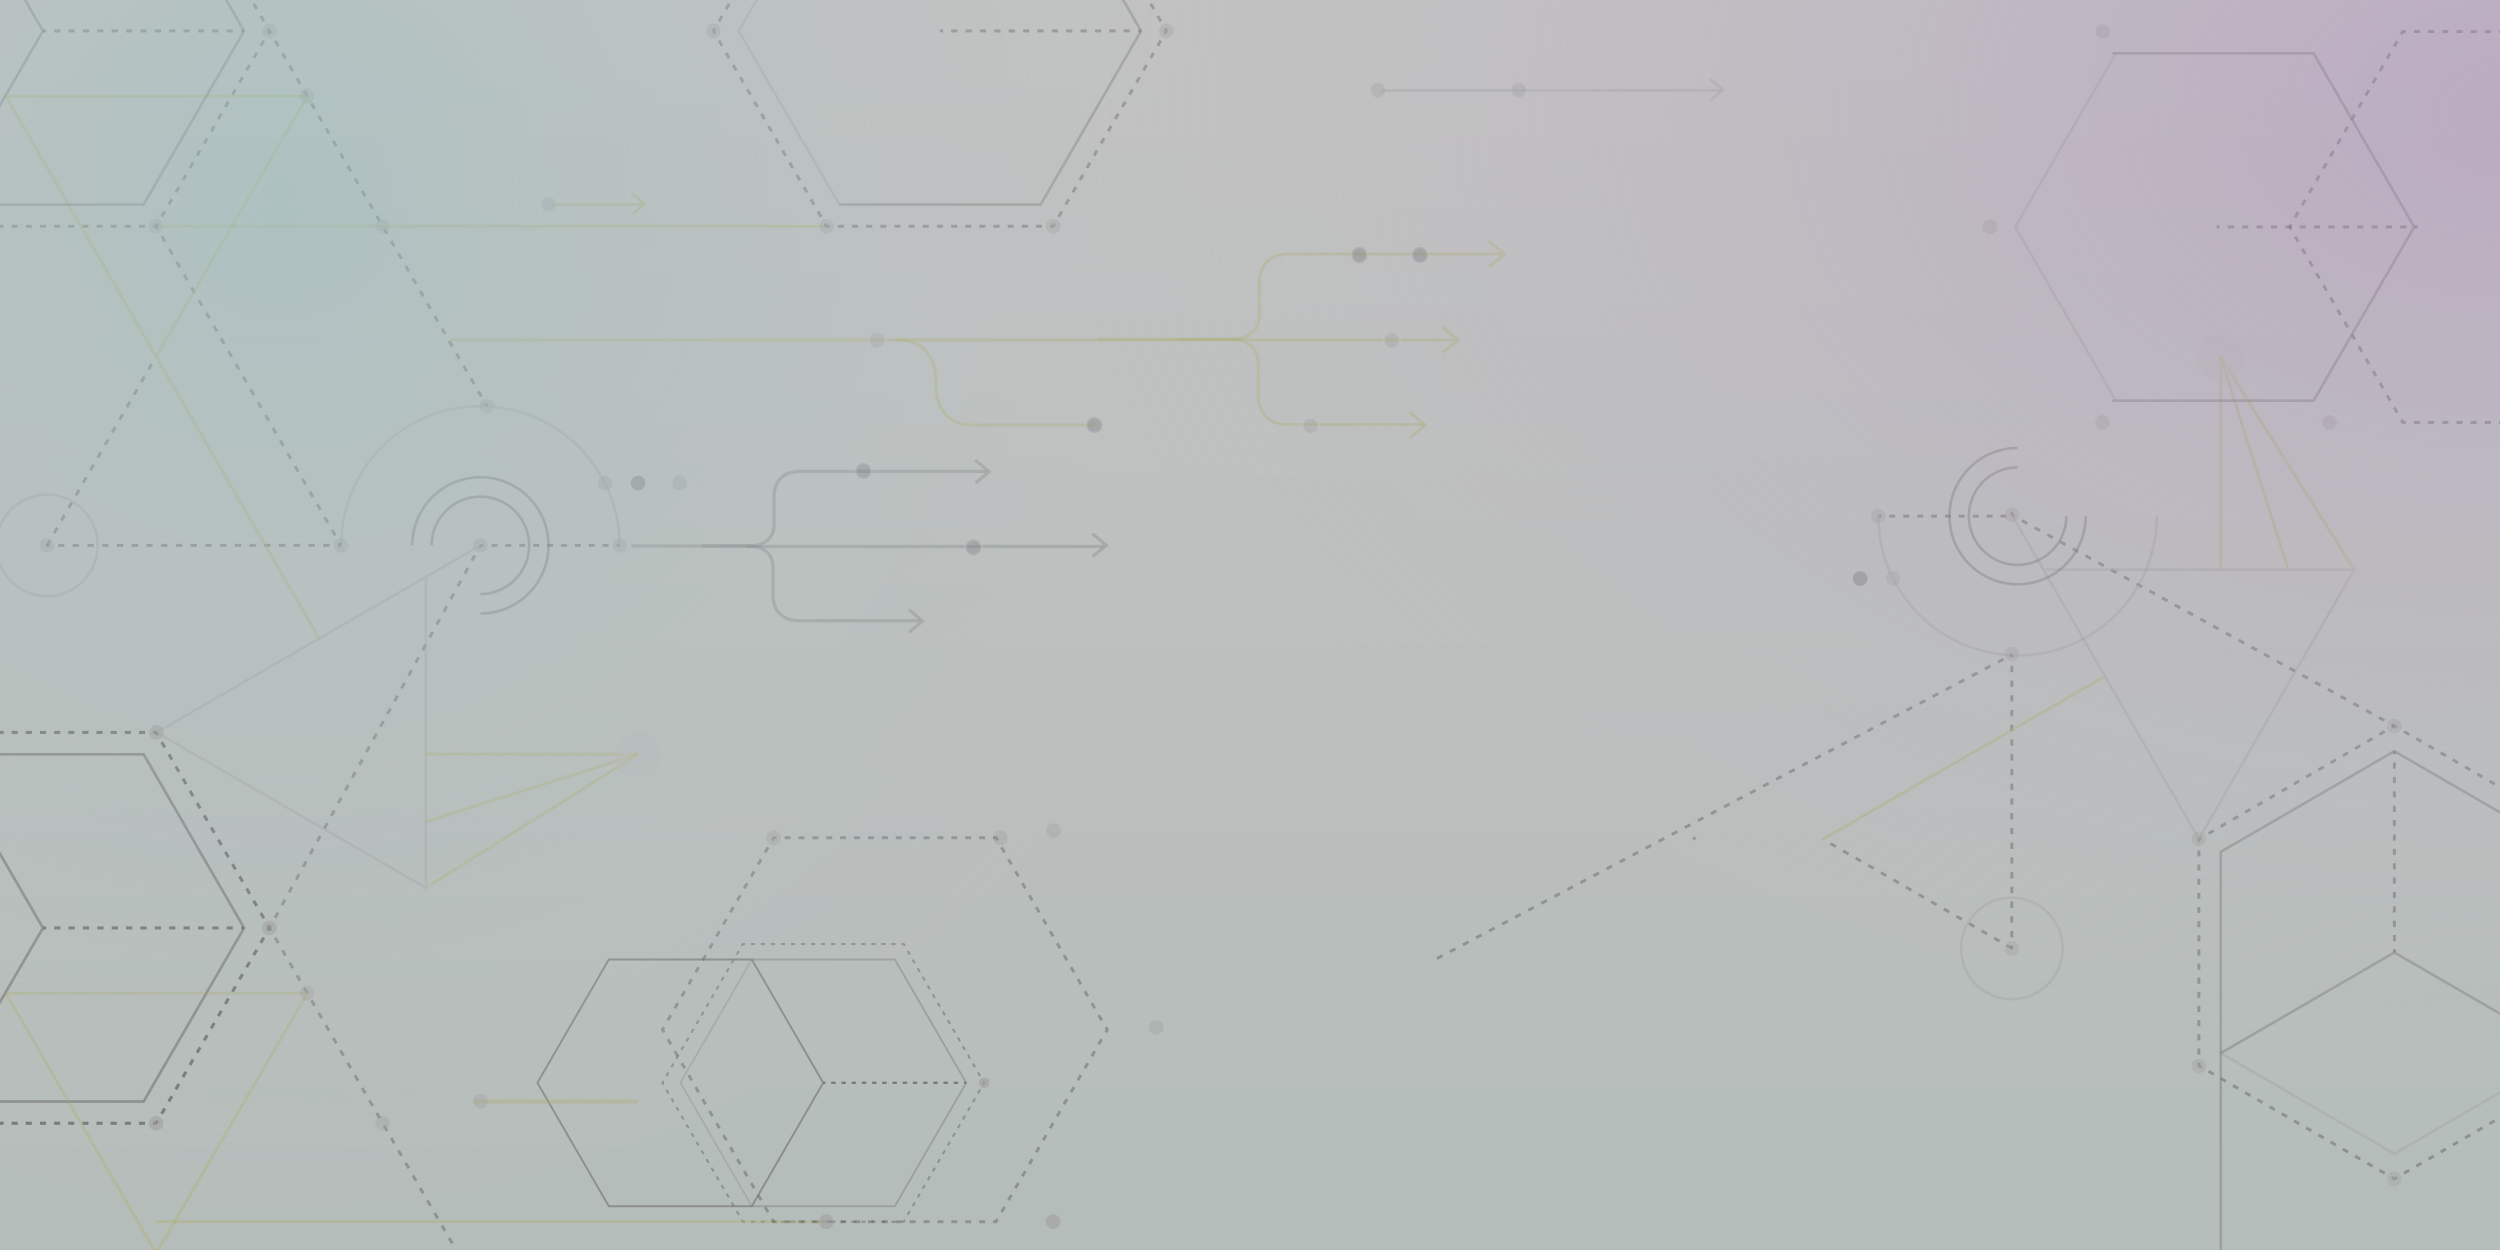 <?xml version="1.0" encoding="utf-8"?>
<!-- Generator: Adobe Illustrator 18.0.0, SVG Export Plug-In . SVG Version: 6.00 Build 0)  -->
<!DOCTYPE svg PUBLIC "-//W3C//DTD SVG 1.1//EN" "http://www.w3.org/Graphics/SVG/1.1/DTD/svg11.dtd">
<svg version="1.1" xmlns="http://www.w3.org/2000/svg" xmlns:xlink="http://www.w3.org/1999/xlink" x="0px" y="0px"
	 viewBox="0 0 1599.8 800" enable-background="new 0 0 1599.8 800" xml:space="preserve">
<rect x="0" y="0" width="1599.8" height="800" fill="#333333" stroke="none"/>
<g id="Layer_1">
	<g opacity="0.7">
		<defs>
			<rect id="SVGID_1_" x="-8.1" y="-6" opacity="0.7" width="1616" height="808.5"/>
		</defs>
		<clipPath id="SVGID_2_">
			<use xlink:href="#SVGID_1_"  overflow="visible"/>
		</clipPath>
		<linearGradient id="SVGID_3_" gradientUnits="userSpaceOnUse" x1="793.916" y1="34.493" x2="793.916" y2="1112.751">
			<stop  offset="0" style="stop-color:#FFFFFF"/>
			<stop  offset="1" style="stop-color:#E4F5EF"/>
		</linearGradient>
		<rect x="-20.1" y="-17.5" clip-path="url(#SVGID_2_)" fill="url(#SVGID_3_)" width="1628" height="820"/>
		
			<line opacity="0.4" clip-path="url(#SVGID_2_)" fill="none" stroke="#5E5E5E" stroke-width="1.904" stroke-miterlimit="10" stroke-dasharray="3.986,5.315" x1="30" y1="349.2" x2="99.9" y2="228.1"/>
		<g opacity="0.4" clip-path="url(#SVGID_2_)">
			<line fill="none" stroke="#5E5E5E" stroke-width="1.904" stroke-miterlimit="10" x1="172.4" y1="19.8" x2="173.4" y2="21.5"/>
			
				<line fill="none" stroke="#5E5E5E" stroke-width="1.904" stroke-miterlimit="10" stroke-dasharray="3.965,5.287" x1="176.1" y1="26.1" x2="309.3" y2="256"/>
			<line fill="none" stroke="#5E5E5E" stroke-width="1.904" stroke-miterlimit="10" x1="310.6" y1="258.2" x2="311.6" y2="260"/>
		</g>
		<g opacity="0.4" clip-path="url(#SVGID_2_)">
			<line fill="none" stroke="#5E5E5E" stroke-width="1.904" stroke-miterlimit="10" x1="99.9" y1="144.8" x2="100.9" y2="146.6"/>
			
				<line fill="none" stroke="#5E5E5E" stroke-width="1.904" stroke-miterlimit="10" stroke-dasharray="4.047,5.396" x1="103.6" y1="151.2" x2="215.9" y2="345"/>
			<line fill="none" stroke="#5E5E5E" stroke-width="1.904" stroke-miterlimit="10" x1="217.3" y1="347.3" x2="218.2" y2="349"/>
		</g>
		
			<line opacity="0.4" clip-path="url(#SVGID_2_)" fill="none" stroke="#5E5E5E" stroke-width="1.904" stroke-miterlimit="10" x1="307.4" y1="349" x2="306.5" y2="350.7"/>
		
			<line opacity="0.4" clip-path="url(#SVGID_2_)" fill="none" stroke="#5E5E5E" stroke-width="1.904" stroke-miterlimit="10" stroke-dasharray="3.994,5.325" x1="303.9" y1="355.4" x2="174.7" y2="589.7"/>
		
			<line opacity="0.4" clip-path="url(#SVGID_2_)" fill="none" stroke="#5E5E5E" stroke-width="1.904" stroke-miterlimit="10" x1="173.4" y1="592" x2="172.4" y2="593.8"/>
		
			<line opacity="0.4" clip-path="url(#SVGID_2_)" fill="none" stroke="#5E5E5E" stroke-width="1.904" stroke-miterlimit="10" x1="307.4" y1="349" x2="309.4" y2="349"/>
		
			<line opacity="0.4" clip-path="url(#SVGID_2_)" fill="none" stroke="#5E5E5E" stroke-width="1.904" stroke-miterlimit="10" stroke-dasharray="3.812,5.083" x1="314.5" y1="349" x2="392" y2="349"/>
		
			<line opacity="0.4" clip-path="url(#SVGID_2_)" fill="none" stroke="#5E5E5E" stroke-width="1.904" stroke-miterlimit="10" x1="394.6" y1="349" x2="396.6" y2="349"/>
		
			<line opacity="0.4" clip-path="url(#SVGID_2_)" fill="none" stroke="#5E5E5E" stroke-width="1.904" stroke-miterlimit="10" x1="29.7" y1="349" x2="31.7" y2="349"/>
		
			<line opacity="0.4" clip-path="url(#SVGID_2_)" fill="none" stroke="#5E5E5E" stroke-width="1.904" stroke-miterlimit="10" stroke-dasharray="4.041,5.388" x1="37.1" y1="349" x2="213.6" y2="349"/>
		
			<line opacity="0.4" clip-path="url(#SVGID_2_)" fill="none" stroke="#5E5E5E" stroke-width="1.904" stroke-miterlimit="10" x1="216.3" y1="349" x2="218.2" y2="349"/>
		<g opacity="0.4" clip-path="url(#SVGID_2_)">
			<line fill="none" stroke="#E2E38F" stroke-width="1.904" stroke-miterlimit="10" x1="529" y1="144.8" x2="99.9" y2="144.8"/>
		</g>
		<g opacity="0.4" clip-path="url(#SVGID_2_)">
			<line fill="none" stroke="#E2E38F" stroke-width="1.904" stroke-miterlimit="10" x1="411.3" y1="130.9" x2="354" y2="130.9"/>
		</g>
		<g opacity="0.4" clip-path="url(#SVGID_2_)">
			<polyline fill="none" stroke="#5E5E5E" stroke-width="1.904" stroke-miterlimit="10" points="-43,718.8 -45,718.8 -46,717.1 			
				"/>
			
				<line fill="none" stroke="#5E5E5E" stroke-width="1.904" stroke-miterlimit="10" stroke-dasharray="3.869,5.158" x1="-48.6" y1="712.7" x2="-115.2" y2="597.7"/>
			<polyline fill="none" stroke="#5E5E5E" stroke-width="1.904" stroke-miterlimit="10" points="-116.5,595.5 -117.5,593.8 
				-116.5,592.1 			"/>
			
				<line fill="none" stroke="#5E5E5E" stroke-width="1.904" stroke-miterlimit="10" stroke-dasharray="3.869,5.158" x1="-113.9" y1="587.6" x2="-47.3" y2="472.7"/>
			<polyline fill="none" stroke="#5E5E5E" stroke-width="1.904" stroke-miterlimit="10" points="-46,470.4 -45,468.7 -43,468.7 			
				"/>
			
				<line fill="none" stroke="#5E5E5E" stroke-width="1.904" stroke-miterlimit="10" stroke-dasharray="3.88,5.173" x1="-37.8" y1="468.7" x2="95.4" y2="468.7"/>
			<polyline fill="none" stroke="#5E5E5E" stroke-width="1.904" stroke-miterlimit="10" points="97.9,468.7 99.9,468.7 
				100.9,470.4 			"/>
			
				<line fill="none" stroke="#5E5E5E" stroke-width="1.904" stroke-miterlimit="10" stroke-dasharray="3.869,5.158" x1="103.5" y1="474.9" x2="170.1" y2="589.8"/>
			<polyline fill="none" stroke="#5E5E5E" stroke-width="1.904" stroke-miterlimit="10" points="171.4,592.1 172.4,593.8 
				171.4,595.5 			"/>
			
				<line fill="none" stroke="#5E5E5E" stroke-width="1.904" stroke-miterlimit="10" stroke-dasharray="3.869,5.158" x1="168.8" y1="600" x2="102.2" y2="714.9"/>
			<polyline fill="none" stroke="#5E5E5E" stroke-width="1.904" stroke-miterlimit="10" points="100.9,717.1 99.9,718.8 
				97.9,718.8 			"/>
			
				<line fill="none" stroke="#5E5E5E" stroke-width="1.904" stroke-miterlimit="10" stroke-dasharray="3.88,5.173" x1="92.8" y1="718.8" x2="-40.4" y2="718.8"/>
		</g>
		<g opacity="0.4" clip-path="url(#SVGID_2_)">
			<polyline fill="none" stroke="#5E5E5E" stroke-width="1.904" stroke-miterlimit="10" points="-43,144.8 -45,144.8 -46,143.1 			
				"/>
			
				<line fill="none" stroke="#5E5E5E" stroke-width="1.904" stroke-miterlimit="10" stroke-dasharray="3.869,5.158" x1="-48.6" y1="138.7" x2="-115.2" y2="23.7"/>
			<polyline fill="none" stroke="#5E5E5E" stroke-width="1.904" stroke-miterlimit="10" points="-116.5,21.5 -117.5,19.8 
				-116.5,18.1 			"/>
			
				<line fill="none" stroke="#5E5E5E" stroke-width="1.904" stroke-miterlimit="10" stroke-dasharray="3.869,5.158" x1="-113.9" y1="13.6" x2="-47.3" y2="-101.3"/>
			<polyline fill="none" stroke="#5E5E5E" stroke-width="1.904" stroke-miterlimit="10" points="-46,-103.6 -45,-105.3 -43,-105.3 
							"/>
			
				<line fill="none" stroke="#5E5E5E" stroke-width="1.904" stroke-miterlimit="10" stroke-dasharray="3.88,5.173" x1="-37.8" y1="-105.3" x2="95.4" y2="-105.3"/>
			<polyline fill="none" stroke="#5E5E5E" stroke-width="1.904" stroke-miterlimit="10" points="97.9,-105.3 99.9,-105.3 
				100.9,-103.6 			"/>
			
				<line fill="none" stroke="#5E5E5E" stroke-width="1.904" stroke-miterlimit="10" stroke-dasharray="3.869,5.158" x1="103.5" y1="-99.1" x2="170.1" y2="15.8"/>
			<polyline fill="none" stroke="#5E5E5E" stroke-width="1.904" stroke-miterlimit="10" points="171.4,18.1 172.4,19.8 171.4,21.5 
							"/>
			
				<line fill="none" stroke="#5E5E5E" stroke-width="1.904" stroke-miterlimit="10" stroke-dasharray="3.869,5.158" x1="168.8" y1="26" x2="102.2" y2="140.9"/>
			<polyline fill="none" stroke="#5E5E5E" stroke-width="1.904" stroke-miterlimit="10" points="100.9,143.1 99.9,144.8 
				97.9,144.8 			"/>
			
				<line fill="none" stroke="#5E5E5E" stroke-width="1.904" stroke-miterlimit="10" stroke-dasharray="3.88,5.173" x1="92.8" y1="144.8" x2="-40.4" y2="144.8"/>
		</g>
		
			<polygon opacity="0.4" clip-path="url(#SVGID_2_)" fill="none" stroke="#E2E38F" stroke-width="1.904" stroke-miterlimit="10" points="
			99.9,228.1 196.7,61.6 3.8,61.6 		"/>
		<g opacity="0.4" clip-path="url(#SVGID_2_)">
			<line fill="none" stroke="#E2E38F" stroke-width="1.904" stroke-miterlimit="10" x1="272.5" y1="568.1" x2="408.3" y2="482.7"/>
		</g>
		<g opacity="0.4" clip-path="url(#SVGID_2_)">
			<line fill="none" stroke="#E2E38F" stroke-width="1.904" stroke-miterlimit="10" x1="408.3" y1="482.7" x2="272.5" y2="525.8"/>
		</g>
		<g opacity="0.4" clip-path="url(#SVGID_2_)">
			<line fill="none" stroke="#E2E38F" stroke-width="1.904" stroke-miterlimit="10" x1="408.3" y1="482.7" x2="272.5" y2="482.7"/>
		</g>
		
			<polyline opacity="0.4" clip-path="url(#SVGID_2_)" fill="none" stroke="#CFCFCF" stroke-width="1.692" stroke-miterlimit="10" points="
			272.5,369.2 272.5,568.1 100.2,468.7 307.4,349 		"/>
		<g opacity="0.4" clip-path="url(#SVGID_2_)">
			<line fill="none" stroke="#5E5E5E" stroke-width="1.904" stroke-miterlimit="10" x1="156.2" y1="593.8" x2="154.3" y2="593.8"/>
			
				<line fill="none" stroke="#5E5E5E" stroke-width="1.904" stroke-miterlimit="10" stroke-dasharray="3.941,5.255" x1="149" y1="593.8" x2="32.1" y2="593.8"/>
			<line fill="none" stroke="#5E5E5E" stroke-width="1.904" stroke-miterlimit="10" x1="29.5" y1="593.8" x2="27.5" y2="593.8"/>
		</g>
		
			<polyline opacity="0.4" clip-path="url(#SVGID_2_)" fill="none" stroke="#8F8F8F" stroke-width="1.692" stroke-miterlimit="10" points="
			-36.9,482.7 91.9,482.7 156.2,593.8 91.9,704.9 -36.9,704.9 		"/>
		
			<polyline opacity="0.4" clip-path="url(#SVGID_2_)" fill="none" stroke="#CFCFCF" stroke-width="1.692" stroke-miterlimit="10" points="
			-36.9,704.9 -101.3,593.8 -36.9,482.7 		"/>
		
			<polygon opacity="0.4" clip-path="url(#SVGID_2_)" fill="none" stroke="#8F8F8F" stroke-width="1.692" stroke-miterlimit="10" points="
			-165.7,704.9 -230.1,593.8 -165.7,482.7 -36.9,482.7 27.5,593.8 -36.9,704.9 		"/>
		<circle opacity="0.4" clip-path="url(#SVGID_2_)" fill="#CFCFCF" cx="99.9" cy="718.8" r="4.7"/>
		<circle opacity="0.4" clip-path="url(#SVGID_2_)" fill="#CFCFCF" cx="-45.5" cy="718.8" r="4.7"/>
		<circle opacity="0.4" clip-path="url(#SVGID_2_)" fill="#CFCFCF" cx="100.2" cy="468.7" r="4.7"/>
		<circle opacity="0.4" clip-path="url(#SVGID_2_)" fill="#CFCFCF" cx="-45.2" cy="468.7" r="4.7"/>
		<circle opacity="0.4" clip-path="url(#SVGID_2_)" fill="#CFCFCF" cx="172.4" cy="593.8" r="4.7"/>
		<circle opacity="0.4" clip-path="url(#SVGID_2_)" fill="#CFCFCF" cx="-117.5" cy="593.8" r="4.7"/>
		<g opacity="0.4" clip-path="url(#SVGID_2_)">
			<line fill="none" stroke="#5E5E5E" stroke-width="1.904" stroke-miterlimit="10" x1="156.2" y1="19.8" x2="154.3" y2="19.8"/>
			
				<line fill="none" stroke="#5E5E5E" stroke-width="1.904" stroke-miterlimit="10" stroke-dasharray="3.941,5.255" x1="149" y1="19.8" x2="32.1" y2="19.8"/>
			<line fill="none" stroke="#5E5E5E" stroke-width="1.904" stroke-miterlimit="10" x1="29.5" y1="19.8" x2="27.5" y2="19.8"/>
		</g>
		
			<polyline opacity="0.4" clip-path="url(#SVGID_2_)" fill="none" stroke="#8F8F8F" stroke-width="1.692" stroke-miterlimit="10" points="
			-36.9,-91.3 91.9,-91.3 156.2,19.8 91.9,130.9 -36.9,130.9 		"/>
		
			<polyline opacity="0.4" clip-path="url(#SVGID_2_)" fill="none" stroke="#CFCFCF" stroke-width="1.692" stroke-miterlimit="10" points="
			-36.9,130.9 -101.3,19.8 -36.9,-91.3 		"/>
		
			<polygon opacity="0.4" clip-path="url(#SVGID_2_)" fill="none" stroke="#8F8F8F" stroke-width="1.692" stroke-miterlimit="10" points="
			-165.7,130.9 -230.1,19.8 -165.7,-91.3 -36.9,-91.3 27.5,19.8 -36.9,130.9 		"/>
		<circle opacity="0.4" clip-path="url(#SVGID_2_)" fill="#CFCFCF" cx="99.9" cy="144.8" r="4.7"/>
		<circle opacity="0.4" clip-path="url(#SVGID_2_)" fill="#CFCFCF" cx="-45.5" cy="144.8" r="4.7"/>
		<circle opacity="0.4" clip-path="url(#SVGID_2_)" fill="#CFCFCF" cx="100.2" cy="-105.3" r="4.7"/>
		<circle opacity="0.4" clip-path="url(#SVGID_2_)" fill="#CFCFCF" cx="-45.2" cy="-105.3" r="4.7"/>
		<circle opacity="0.4" clip-path="url(#SVGID_2_)" fill="#CFCFCF" cx="172.4" cy="19.8" r="4.7"/>
		<circle opacity="0.4" clip-path="url(#SVGID_2_)" fill="#CFCFCF" cx="-117.5" cy="19.8" r="4.7"/>
		<g opacity="0.4" clip-path="url(#SVGID_2_)">
			<polyline fill="none" stroke="#5E5E5E" stroke-width="1.352" stroke-miterlimit="10" points="476.8,781.8 475.4,781.8 
				474.6,780.5 			"/>
			
				<line fill="none" stroke="#5E5E5E" stroke-width="1.352" stroke-miterlimit="10" stroke-dasharray="2.748,3.663" x1="472.8" y1="777.4" x2="425.5" y2="695.8"/>
			<polyline fill="none" stroke="#5E5E5E" stroke-width="1.352" stroke-miterlimit="10" points="424.6,694.2 423.9,692.9 
				424.6,691.7 			"/>
			
				<line fill="none" stroke="#5E5E5E" stroke-width="1.352" stroke-miterlimit="10" stroke-dasharray="2.748,3.663" x1="426.4" y1="688.6" x2="473.7" y2="606.9"/>
			<polyline fill="none" stroke="#5E5E5E" stroke-width="1.352" stroke-miterlimit="10" points="474.6,605.3 475.4,604.1 
				476.8,604.1 			"/>
			
				<line fill="none" stroke="#5E5E5E" stroke-width="1.352" stroke-miterlimit="10" stroke-dasharray="2.755,3.674" x1="480.4" y1="604.1" x2="575" y2="604.1"/>
			<polyline fill="none" stroke="#5E5E5E" stroke-width="1.352" stroke-miterlimit="10" points="576.9,604.1 578.3,604.1 
				579,605.3 			"/>
			
				<line fill="none" stroke="#5E5E5E" stroke-width="1.352" stroke-miterlimit="10" stroke-dasharray="2.748,3.663" x1="580.8" y1="608.5" x2="628.1" y2="690.1"/>
			<polyline fill="none" stroke="#5E5E5E" stroke-width="1.352" stroke-miterlimit="10" points="629,691.7 629.8,692.9 629,694.2 
							"/>
			
				<line fill="none" stroke="#5E5E5E" stroke-width="1.352" stroke-miterlimit="10" stroke-dasharray="2.748,3.663" x1="627.2" y1="697.3" x2="579.9" y2="779"/>
			<polyline fill="none" stroke="#5E5E5E" stroke-width="1.352" stroke-miterlimit="10" points="579,780.5 578.3,781.8 
				576.9,781.8 			"/>
			
				<line fill="none" stroke="#5E5E5E" stroke-width="1.352" stroke-miterlimit="10" stroke-dasharray="2.755,3.674" x1="573.2" y1="781.8" x2="478.6" y2="781.8"/>
		</g>
		
			<line opacity="0.4" clip-path="url(#SVGID_2_)" fill="none" stroke="#5E5E5E" stroke-width="1.352" stroke-miterlimit="10" x1="618.3" y1="692.9" x2="616.9" y2="692.9"/>
		
			<line opacity="0.4" clip-path="url(#SVGID_2_)" fill="none" stroke="#5E5E5E" stroke-width="1.352" stroke-miterlimit="10" stroke-dasharray="2.799,3.732" x1="613.1" y1="692.9" x2="530.1" y2="692.9"/>
		
			<line opacity="0.4" clip-path="url(#SVGID_2_)" fill="none" stroke="#5E5E5E" stroke-width="1.352" stroke-miterlimit="10" x1="528.2" y1="692.9" x2="526.8" y2="692.9"/>
		
			<polyline opacity="0.4" clip-path="url(#SVGID_2_)" fill="none" stroke="#CFCFCF" stroke-width="1.201" stroke-miterlimit="10" points="
			481.1,771.9 435.4,692.9 481.1,614 		"/>
		
			<polygon opacity="0.4" clip-path="url(#SVGID_2_)" fill="none" stroke="#8F8F8F" stroke-width="1.201" stroke-miterlimit="10" points="
			389.6,771.9 343.9,692.9 389.6,614 481.1,614 526.8,692.9 481.1,771.9 		"/>
		<circle opacity="0.4" clip-path="url(#SVGID_2_)" fill="#CFCFCF" cx="673.9" cy="781.8" r="4.7"/>
		<circle opacity="0.4" clip-path="url(#SVGID_2_)" fill="#CFCFCF" cx="528.5" cy="781.8" r="4.7"/>
		<circle opacity="0.4" clip-path="url(#SVGID_2_)" fill="#CFCFCF" cx="674.2" cy="531.6" r="4.7"/>
		<circle opacity="0.4" clip-path="url(#SVGID_2_)" fill="#CFCFCF" cx="640.1" cy="536.1" r="4.7"/>
		<circle opacity="0.4" clip-path="url(#SVGID_2_)" fill="#CFCFCF" cx="629.8" cy="692.9" r="3.3"/>
		<g opacity="0.4" clip-path="url(#SVGID_2_)">
			<g>
				<polyline fill="none" stroke="#5E5E5E" stroke-width="1.904" stroke-miterlimit="10" points="531,144.8 529,144.8 528,143.1 
									"/>
				
					<line fill="none" stroke="#5E5E5E" stroke-width="1.904" stroke-miterlimit="10" stroke-dasharray="3.869,5.158" x1="525.4" y1="138.7" x2="458.8" y2="23.7"/>
				<polyline fill="none" stroke="#5E5E5E" stroke-width="1.904" stroke-miterlimit="10" points="457.5,21.5 456.5,19.8 
					457.5,18.1 				"/>
				
					<line fill="none" stroke="#5E5E5E" stroke-width="1.904" stroke-miterlimit="10" stroke-dasharray="3.869,5.158" x1="460.1" y1="13.6" x2="526.7" y2="-101.3"/>
				<polyline fill="none" stroke="#5E5E5E" stroke-width="1.904" stroke-miterlimit="10" points="528,-103.6 529,-105.3 
					531,-105.3 				"/>
				
					<line fill="none" stroke="#5E5E5E" stroke-width="1.904" stroke-miterlimit="10" stroke-dasharray="3.88,5.173" x1="536.2" y1="-105.3" x2="669.4" y2="-105.3"/>
				<polyline fill="none" stroke="#5E5E5E" stroke-width="1.904" stroke-miterlimit="10" points="671.9,-105.3 673.9,-105.3 
					674.9,-103.6 				"/>
				
					<line fill="none" stroke="#5E5E5E" stroke-width="1.904" stroke-miterlimit="10" stroke-dasharray="3.869,5.158" x1="677.5" y1="-99.1" x2="744.1" y2="15.8"/>
				<polyline fill="none" stroke="#5E5E5E" stroke-width="1.904" stroke-miterlimit="10" points="745.4,18.1 746.4,19.8 
					745.4,21.5 				"/>
				
					<line fill="none" stroke="#5E5E5E" stroke-width="1.904" stroke-miterlimit="10" stroke-dasharray="3.869,5.158" x1="742.8" y1="26" x2="676.2" y2="140.9"/>
				<polyline fill="none" stroke="#5E5E5E" stroke-width="1.904" stroke-miterlimit="10" points="674.9,143.1 673.9,144.8 
					671.9,144.8 				"/>
				
					<line fill="none" stroke="#5E5E5E" stroke-width="1.904" stroke-miterlimit="10" stroke-dasharray="3.88,5.173" x1="666.8" y1="144.8" x2="533.6" y2="144.8"/>
			</g>
		</g>
		<g opacity="0.4" clip-path="url(#SVGID_2_)">
			<line fill="none" stroke="#5E5E5E" stroke-width="1.904" stroke-miterlimit="10" x1="730.2" y1="19.8" x2="728.3" y2="19.8"/>
			
				<line fill="none" stroke="#5E5E5E" stroke-width="1.904" stroke-miterlimit="10" stroke-dasharray="3.941,5.255" x1="723" y1="19.8" x2="606.1" y2="19.8"/>
			<line fill="none" stroke="#5E5E5E" stroke-width="1.904" stroke-miterlimit="10" x1="603.5" y1="19.8" x2="601.5" y2="19.8"/>
		</g>
		
			<polyline opacity="0.4" clip-path="url(#SVGID_2_)" fill="none" stroke="#8F8F8F" stroke-width="1.692" stroke-miterlimit="10" points="
			537.1,-91.3 665.9,-91.3 730.2,19.8 665.9,130.9 537.1,130.9 		"/>
		
			<polyline opacity="0.4" clip-path="url(#SVGID_2_)" fill="none" stroke="#CFCFCF" stroke-width="1.692" stroke-miterlimit="10" points="
			537.1,130.9 472.7,19.8 537.1,-91.3 		"/>
		<circle opacity="0.4" clip-path="url(#SVGID_2_)" fill="#CFCFCF" cx="673.9" cy="144.8" r="4.7"/>
		<circle opacity="0.4" clip-path="url(#SVGID_2_)" fill="#CFCFCF" cx="528.9" cy="144.9" r="4.7"/>
		<circle opacity="0.4" clip-path="url(#SVGID_2_)" fill="#CFCFCF" cx="674.2" cy="-105.3" r="4.7"/>
		<circle opacity="0.4" clip-path="url(#SVGID_2_)" fill="#CFCFCF" cx="528.8" cy="-105.3" r="4.7"/>
		<circle opacity="0.4" clip-path="url(#SVGID_2_)" fill="#CFCFCF" cx="746.4" cy="19.8" r="4.7"/>
		<circle opacity="0.4" clip-path="url(#SVGID_2_)" fill="#CFCFCF" cx="456.5" cy="19.8" r="4.7"/>
		<path opacity="0.4" clip-path="url(#SVGID_2_)" fill="none" stroke="#CFCFCF" stroke-width="1.692" stroke-miterlimit="10" d="
			M218.3,349c0-49.2,39.9-89.1,89.1-89.1c49.2,0,89.1,39.9,89.1,89.1"/>
		<path opacity="0.4" clip-path="url(#SVGID_2_)" fill="none" stroke="#8F8F8F" stroke-width="1.692" stroke-miterlimit="10" d="
			M263.8,349c0-24.1,19.5-43.6,43.6-43.6c24.1,0,43.6,19.5,43.6,43.6c0,24.1-19.5,43.6-43.6,43.6"/>
		<path opacity="0.4" clip-path="url(#SVGID_2_)" fill="none" stroke="#8F8F8F" stroke-width="1.692" stroke-miterlimit="10" d="
			M276.2,349c0-17.2,14-31.2,31.2-31.2c17.2,0,31.2,14,31.2,31.2c0,17.2-14,31.2-31.2,31.2"/>
		<circle opacity="0.4" clip-path="url(#SVGID_2_)" fill="#CFCFCF" cx="307.4" cy="349" r="4.7"/>
		<circle opacity="0.4" clip-path="url(#SVGID_2_)" fill="#CFCFCF" cx="396.6" cy="349" r="4.7"/>
		<circle opacity="0.4" clip-path="url(#SVGID_2_)" fill="#F2F2F2" cx="272.4" cy="568" r="3.3"/>
		<circle opacity="0.4" clip-path="url(#SVGID_2_)" fill="#CFCFCF" cx="218.3" cy="349" r="4.7"/>
		<circle opacity="0.4" clip-path="url(#SVGID_2_)" fill="#F2F2F2" cx="408.3" cy="482.7" r="15"/>
		<circle opacity="0.4" clip-path="url(#SVGID_2_)" fill="#CFCFCF" cx="387.2" cy="309.1" r="4.7"/>
		
			<line opacity="0.4" clip-path="url(#SVGID_2_)" fill="none" stroke="#E2E38F" stroke-width="1.904" stroke-miterlimit="10" x1="99.9" y1="228.1" x2="204.2" y2="408.6"/>
		<path opacity="0.4" clip-path="url(#SVGID_2_)" fill="none" stroke="#CFCFCF" stroke-width="1.692" stroke-miterlimit="10" d="
			M30,316.5c17.9,0,32.5,14.5,32.5,32.5c0,17.9-14.6,32.5-32.5,32.5c-18,0-32.5-14.6-32.5-32.5C-2.5,331,12.1,316.5,30,316.5z"/>
		<circle opacity="0.4" clip-path="url(#SVGID_2_)" fill="#CFCFCF" cx="30" cy="349" r="4.7"/>
		<circle opacity="0.4" clip-path="url(#SVGID_2_)" fill="#CFCFCF" cx="196.5" cy="61.4" r="4.7"/>
		<circle opacity="0.4" clip-path="url(#SVGID_2_)" fill="#CFCFCF" cx="434.9" cy="309.1" r="4.7"/>
		<circle opacity="0.4" clip-path="url(#SVGID_2_)" fill="#8F8F8F" cx="408.3" cy="309.1" r="4.7"/>
		<circle opacity="0.4" clip-path="url(#SVGID_2_)" fill="#CFCFCF" cx="350.9" cy="130.7" r="4.7"/>
		<circle opacity="0.4" clip-path="url(#SVGID_2_)" fill="#CFCFCF" cx="244.8" cy="144.7" r="4.7"/>
		<circle opacity="0.4" clip-path="url(#SVGID_2_)" fill="#CFCFCF" cx="311.5" cy="259.9" r="4.7"/>
		
			<line opacity="0.4" clip-path="url(#SVGID_2_)" fill="none" stroke="#5E5E5E" stroke-width="1.904" stroke-miterlimit="10" stroke-dasharray="3.986,5.315" x1="1287.6" y1="606.9" x2="1166.5" y2="537"/>
		<g opacity="0.4" clip-path="url(#SVGID_2_)">
			<line fill="none" stroke="#5E5E5E" stroke-width="1.904" stroke-miterlimit="10" x1="172.4" y1="593.8" x2="173.4" y2="595.5"/>
			
				<line fill="none" stroke="#5E5E5E" stroke-width="1.904" stroke-miterlimit="10" stroke-dasharray="3.965,5.287" x1="176.1" y1="600.1" x2="309.3" y2="830"/>
			<line fill="none" stroke="#5E5E5E" stroke-width="1.904" stroke-miterlimit="10" x1="310.6" y1="832.2" x2="311.6" y2="834"/>
		</g>
		<g opacity="0.4" clip-path="url(#SVGID_2_)">
			<line fill="none" stroke="#5E5E5E" stroke-width="1.904" stroke-miterlimit="10" x1="1083.3" y1="537" x2="1085" y2="536"/>
			
				<line fill="none" stroke="#5E5E5E" stroke-width="1.904" stroke-miterlimit="10" stroke-dasharray="4.047,5.396" x1="919.5" y1="613.4" x2="1283.4" y2="421.1"/>
			
				<line fill="none" stroke="#5E5E5E" stroke-width="1.904" stroke-miterlimit="10" x1="1285.7" y1="419.7" x2="1287.4" y2="418.7"/>
		</g>
		
			<line opacity="0.4" clip-path="url(#SVGID_2_)" fill="none" stroke="#5E5E5E" stroke-width="1.904" stroke-miterlimit="10" x1="1287.4" y1="329.5" x2="1289.1" y2="330.5"/>
		
			<line opacity="0.4" clip-path="url(#SVGID_2_)" fill="none" stroke="#5E5E5E" stroke-width="1.904" stroke-miterlimit="10" stroke-dasharray="3.994,5.325" x1="1293.8" y1="333.1" x2="1528.1" y2="462.3"/>
		
			<line opacity="0.4" clip-path="url(#SVGID_2_)" fill="none" stroke="#5E5E5E" stroke-width="1.904" stroke-miterlimit="10" x1="1530.4" y1="463.6" x2="1532.2" y2="464.6"/>
		
			<line opacity="0.4" clip-path="url(#SVGID_2_)" fill="none" stroke="#5E5E5E" stroke-width="1.904" stroke-miterlimit="10" x1="1287.4" y1="329.5" x2="1287.4" y2="327.5"/>
		
			<line opacity="0.4" clip-path="url(#SVGID_2_)" fill="none" stroke="#5E5E5E" stroke-width="1.904" stroke-miterlimit="10" stroke-dasharray="3.812,5.083" x1="1284" y1="330.3" x2="1206.5" y2="330.3"/>
		
			<line opacity="0.4" clip-path="url(#SVGID_2_)" fill="none" stroke="#5E5E5E" stroke-width="1.904" stroke-miterlimit="10" x1="1204" y1="330.3" x2="1202" y2="330.3"/>
		
			<line opacity="0.4" clip-path="url(#SVGID_2_)" fill="none" stroke="#5E5E5E" stroke-width="1.904" stroke-miterlimit="10" x1="1287.4" y1="607.2" x2="1287.4" y2="605.2"/>
		
			<line opacity="0.4" clip-path="url(#SVGID_2_)" fill="none" stroke="#5E5E5E" stroke-width="1.904" stroke-miterlimit="10" stroke-dasharray="4.041,5.388" x1="1287.4" y1="599.8" x2="1287.4" y2="423.4"/>
		
			<line opacity="0.4" clip-path="url(#SVGID_2_)" fill="none" stroke="#5E5E5E" stroke-width="1.904" stroke-miterlimit="10" x1="1287.4" y1="420.7" x2="1287.4" y2="418.7"/>
		<g opacity="0.4" clip-path="url(#SVGID_2_)">
			<line fill="none" stroke="#E2E38F" stroke-width="1.904" stroke-miterlimit="10" x1="529" y1="781.8" x2="99.9" y2="781.8"/>
		</g>
		<g opacity="0.4" clip-path="url(#SVGID_2_)">
			<line fill="none" stroke="#E2E38F" stroke-width="2.584" stroke-miterlimit="10" x1="408.3" y1="704.9" x2="302.8" y2="704.9"/>
		</g>
		<g opacity="0.4" clip-path="url(#SVGID_2_)">
			<polyline fill="none" stroke="#5E5E5E" stroke-width="1.904" stroke-miterlimit="10" points="1657.3,680 1657.3,682 1655.5,683 
							"/>
			
				<line fill="none" stroke="#5E5E5E" stroke-width="1.904" stroke-miterlimit="10" stroke-dasharray="3.869,5.158" x1="1651.1" y1="685.5" x2="1536.1" y2="752.1"/>
			<polyline fill="none" stroke="#5E5E5E" stroke-width="1.904" stroke-miterlimit="10" points="1533.9,753.4 1532.2,754.4 
				1530.5,753.4 			"/>
			
				<line fill="none" stroke="#5E5E5E" stroke-width="1.904" stroke-miterlimit="10" stroke-dasharray="3.869,5.158" x1="1526" y1="750.8" x2="1411.1" y2="684.3"/>
			<polyline fill="none" stroke="#5E5E5E" stroke-width="1.904" stroke-miterlimit="10" points="1408.8,683 1407.1,682 1407.1,680 
							"/>
			
				<line fill="none" stroke="#5E5E5E" stroke-width="1.904" stroke-miterlimit="10" stroke-dasharray="3.88,5.173" x1="1407.1" y1="674.8" x2="1407.1" y2="541.6"/>
			<polyline fill="none" stroke="#5E5E5E" stroke-width="1.904" stroke-miterlimit="10" points="1407.1,539 1407.1,537 1408.8,536 
							"/>
			
				<line fill="none" stroke="#5E5E5E" stroke-width="1.904" stroke-miterlimit="10" stroke-dasharray="3.869,5.158" x1="1413.3" y1="533.4" x2="1528.2" y2="466.8"/>
			<polyline fill="none" stroke="#5E5E5E" stroke-width="1.904" stroke-miterlimit="10" points="1530.5,465.5 1532.2,464.6 
				1533.9,465.5 			"/>
			
				<line fill="none" stroke="#5E5E5E" stroke-width="1.904" stroke-miterlimit="10" stroke-dasharray="3.869,5.158" x1="1538.4" y1="468.1" x2="1653.3" y2="534.7"/>
			<polyline fill="none" stroke="#5E5E5E" stroke-width="1.904" stroke-miterlimit="10" points="1655.5,536 1657.3,537 1657.3,539 
							"/>
			
				<line fill="none" stroke="#5E5E5E" stroke-width="1.904" stroke-miterlimit="10" stroke-dasharray="3.88,5.173" x1="1657.3" y1="544.2" x2="1657.3" y2="677.4"/>
		</g>
		<g opacity="0.4" clip-path="url(#SVGID_2_)">
			<polyline fill="none" stroke="#5E5E5E" stroke-width="1.904" stroke-miterlimit="10" points="-43,718.8 -45,718.8 -46,717.1 			
				"/>
			
				<line fill="none" stroke="#5E5E5E" stroke-width="1.904" stroke-miterlimit="10" stroke-dasharray="3.869,5.158" x1="-48.6" y1="712.7" x2="-115.2" y2="597.7"/>
			<polyline fill="none" stroke="#5E5E5E" stroke-width="1.904" stroke-miterlimit="10" points="-116.5,595.5 -117.5,593.8 
				-116.5,592.1 			"/>
			
				<line fill="none" stroke="#5E5E5E" stroke-width="1.904" stroke-miterlimit="10" stroke-dasharray="3.869,5.158" x1="-113.9" y1="587.6" x2="-47.3" y2="472.7"/>
			<polyline fill="none" stroke="#5E5E5E" stroke-width="1.904" stroke-miterlimit="10" points="-46,470.4 -45,468.7 -43,468.7 			
				"/>
			
				<line fill="none" stroke="#5E5E5E" stroke-width="1.904" stroke-miterlimit="10" stroke-dasharray="3.88,5.173" x1="-37.8" y1="468.7" x2="95.4" y2="468.7"/>
			<polyline fill="none" stroke="#5E5E5E" stroke-width="1.904" stroke-miterlimit="10" points="97.9,468.7 99.9,468.7 
				100.9,470.4 			"/>
			
				<line fill="none" stroke="#5E5E5E" stroke-width="1.904" stroke-miterlimit="10" stroke-dasharray="3.869,5.158" x1="103.5" y1="474.9" x2="170.1" y2="589.8"/>
			<polyline fill="none" stroke="#5E5E5E" stroke-width="1.904" stroke-miterlimit="10" points="171.4,592.1 172.4,593.8 
				171.4,595.5 			"/>
			
				<line fill="none" stroke="#5E5E5E" stroke-width="1.904" stroke-miterlimit="10" stroke-dasharray="3.869,5.158" x1="168.8" y1="600" x2="102.2" y2="714.9"/>
			<polyline fill="none" stroke="#5E5E5E" stroke-width="1.904" stroke-miterlimit="10" points="100.9,717.1 99.9,718.8 
				97.9,718.8 			"/>
			
				<line fill="none" stroke="#5E5E5E" stroke-width="1.904" stroke-miterlimit="10" stroke-dasharray="3.88,5.173" x1="92.8" y1="718.8" x2="-40.4" y2="718.8"/>
		</g>
		
			<polygon opacity="0.4" clip-path="url(#SVGID_2_)" fill="none" stroke="#E2E38F" stroke-width="1.904" stroke-miterlimit="10" points="
			99.9,802.1 196.7,635.6 3.8,635.6 		"/>
		<g opacity="0.4" clip-path="url(#SVGID_2_)">
			
				<line fill="none" stroke="#E2E38F" stroke-width="1.904" stroke-miterlimit="10" x1="1506.5" y1="364.5" x2="1421.1" y2="228.7"/>
		</g>
		<g opacity="0.4" clip-path="url(#SVGID_2_)">
			
				<line fill="none" stroke="#E2E38F" stroke-width="1.904" stroke-miterlimit="10" x1="1421.1" y1="228.7" x2="1464.3" y2="364.5"/>
		</g>
		<g opacity="0.4" clip-path="url(#SVGID_2_)">
			
				<line fill="none" stroke="#E2E38F" stroke-width="1.904" stroke-miterlimit="10" x1="1421.1" y1="228.7" x2="1421.1" y2="364.5"/>
		</g>
		
			<polyline opacity="0.4" clip-path="url(#SVGID_2_)" fill="none" stroke="#CFCFCF" stroke-width="1.692" stroke-miterlimit="10" points="
			1307.6,364.5 1506.5,364.5 1407.1,536.8 1287.4,329.5 		"/>
		<g opacity="0.4" clip-path="url(#SVGID_2_)">
			
				<line fill="none" stroke="#5E5E5E" stroke-width="1.904" stroke-miterlimit="10" x1="1532.2" y1="480.7" x2="1532.2" y2="482.7"/>
			
				<line fill="none" stroke="#5E5E5E" stroke-width="1.904" stroke-miterlimit="10" stroke-dasharray="3.941,5.255" x1="1532.2" y1="488" x2="1532.2" y2="604.9"/>
			
				<line fill="none" stroke="#5E5E5E" stroke-width="1.904" stroke-miterlimit="10" x1="1532.2" y1="607.5" x2="1532.2" y2="609.5"/>
		</g>
		
			<polyline opacity="0.4" clip-path="url(#SVGID_2_)" fill="none" stroke="#8F8F8F" stroke-width="1.692" stroke-miterlimit="10" points="
			1421.1,673.9 1421.1,545.1 1532.2,480.7 1643.3,545.1 1643.3,673.9 		"/>
		
			<polyline opacity="0.4" clip-path="url(#SVGID_2_)" fill="none" stroke="#CFCFCF" stroke-width="1.692" stroke-miterlimit="10" points="
			1643.3,673.9 1532.2,738.3 1421.1,673.9 		"/>
		
			<polygon opacity="0.4" clip-path="url(#SVGID_2_)" fill="none" stroke="#8F8F8F" stroke-width="1.692" stroke-miterlimit="10" points="
			1643.3,802.7 1532.2,867.1 1421.1,802.7 1421.1,673.9 1532.2,609.5 1643.3,673.9 		"/>
		<circle opacity="0.4" clip-path="url(#SVGID_2_)" fill="#CFCFCF" cx="1657.3" cy="537" r="4.7"/>
		<circle opacity="0.4" clip-path="url(#SVGID_2_)" fill="#CFCFCF" cx="1657.3" cy="682.4" r="4.7"/>
		<circle opacity="0.4" clip-path="url(#SVGID_2_)" fill="#CFCFCF" cx="1407.1" cy="536.8" r="4.7"/>
		<circle opacity="0.4" clip-path="url(#SVGID_2_)" fill="#CFCFCF" cx="1407.1" cy="682.2" r="4.7"/>
		<circle opacity="0.4" clip-path="url(#SVGID_2_)" fill="#CFCFCF" cx="1532.2" cy="464.6" r="4.7"/>
		<circle opacity="0.4" clip-path="url(#SVGID_2_)" fill="#CFCFCF" cx="1532.2" cy="754.4" r="4.7"/>
		<g opacity="0.4" clip-path="url(#SVGID_2_)">
			<line fill="none" stroke="#5E5E5E" stroke-width="1.904" stroke-miterlimit="10" x1="156.2" y1="593.8" x2="154.3" y2="593.8"/>
			
				<line fill="none" stroke="#5E5E5E" stroke-width="1.904" stroke-miterlimit="10" stroke-dasharray="3.941,5.255" x1="149" y1="593.8" x2="32.1" y2="593.8"/>
			<line fill="none" stroke="#5E5E5E" stroke-width="1.904" stroke-miterlimit="10" x1="29.5" y1="593.8" x2="27.5" y2="593.8"/>
		</g>
		
			<polyline opacity="0.4" clip-path="url(#SVGID_2_)" fill="none" stroke="#8F8F8F" stroke-width="1.692" stroke-miterlimit="10" points="
			-36.9,482.7 91.9,482.7 156.2,593.8 91.9,704.9 -36.9,704.9 		"/>
		
			<polyline opacity="0.4" clip-path="url(#SVGID_2_)" fill="none" stroke="#CFCFCF" stroke-width="1.692" stroke-miterlimit="10" points="
			-36.9,704.9 -101.3,593.8 -36.9,482.7 		"/>
		
			<polygon opacity="0.4" clip-path="url(#SVGID_2_)" fill="none" stroke="#8F8F8F" stroke-width="1.692" stroke-miterlimit="10" points="
			-165.7,704.9 -230.1,593.8 -165.7,482.7 -36.9,482.7 27.5,593.8 -36.9,704.9 		"/>
		<circle opacity="0.4" clip-path="url(#SVGID_2_)" fill="#CFCFCF" cx="99.9" cy="718.8" r="4.7"/>
		<circle opacity="0.4" clip-path="url(#SVGID_2_)" fill="#CFCFCF" cx="-45.5" cy="718.8" r="4.7"/>
		<circle opacity="0.4" clip-path="url(#SVGID_2_)" fill="#CFCFCF" cx="100.2" cy="468.7" r="4.7"/>
		<circle opacity="0.4" clip-path="url(#SVGID_2_)" fill="#CFCFCF" cx="-45.2" cy="468.7" r="4.7"/>
		<circle opacity="0.4" clip-path="url(#SVGID_2_)" fill="#CFCFCF" cx="172.4" cy="593.8" r="4.7"/>
		<circle opacity="0.4" clip-path="url(#SVGID_2_)" fill="#CFCFCF" cx="-117.5" cy="593.8" r="4.7"/>
		<g opacity="0.4" clip-path="url(#SVGID_2_)">
			<g>
				<polyline fill="none" stroke="#5E5E5E" stroke-width="1.904" stroke-miterlimit="10" points="1539.6,270.3 1537.6,270.3 
					1536.6,268.6 				"/>
				
					<line fill="none" stroke="#5E5E5E" stroke-width="1.904" stroke-miterlimit="10" stroke-dasharray="3.869,5.158" x1="1534" y1="264.1" x2="1467.5" y2="149.2"/>
				<polyline fill="none" stroke="#5E5E5E" stroke-width="1.904" stroke-miterlimit="10" points="1466.2,147 1465.2,145.2 
					1466.2,143.5 				"/>
				
					<line fill="none" stroke="#5E5E5E" stroke-width="1.904" stroke-miterlimit="10" stroke-dasharray="3.869,5.158" x1="1468.7" y1="139.1" x2="1535.3" y2="24.1"/>
				<polyline fill="none" stroke="#5E5E5E" stroke-width="1.904" stroke-miterlimit="10" points="1536.6,21.9 1537.6,20.2 
					1539.6,20.2 				"/>
				
					<line fill="none" stroke="#5E5E5E" stroke-width="1.904" stroke-miterlimit="10" stroke-dasharray="3.88,5.173" x1="1544.8" y1="20.2" x2="1678" y2="20.2"/>
				<polyline fill="none" stroke="#5E5E5E" stroke-width="1.904" stroke-miterlimit="10" points="1680.6,20.2 1682.6,20.2 
					1683.6,21.9 				"/>
				
					<line fill="none" stroke="#5E5E5E" stroke-width="1.904" stroke-miterlimit="10" stroke-dasharray="3.869,5.158" x1="1686.2" y1="26.4" x2="1752.8" y2="141.3"/>
				<polyline fill="none" stroke="#5E5E5E" stroke-width="1.904" stroke-miterlimit="10" points="1754,143.5 1755,145.2 1754,147 
									"/>
				
					<line fill="none" stroke="#5E5E5E" stroke-width="1.904" stroke-miterlimit="10" stroke-dasharray="3.869,5.158" x1="1751.5" y1="151.4" x2="1684.9" y2="266.4"/>
				<polyline fill="none" stroke="#5E5E5E" stroke-width="1.904" stroke-miterlimit="10" points="1683.6,268.6 1682.6,270.3 
					1680.6,270.3 				"/>
				
					<line fill="none" stroke="#5E5E5E" stroke-width="1.904" stroke-miterlimit="10" stroke-dasharray="3.88,5.173" x1="1675.4" y1="270.3" x2="1542.2" y2="270.3"/>
			</g>
		</g>
		<g opacity="0.4" clip-path="url(#SVGID_2_)">
			
				<line fill="none" stroke="#5E5E5E" stroke-width="1.904" stroke-miterlimit="10" x1="1547.2" y1="145.2" x2="1545.2" y2="145.2"/>
			
				<line fill="none" stroke="#5E5E5E" stroke-width="1.904" stroke-miterlimit="10" stroke-dasharray="3.941,5.255" x1="1539.9" y1="145.2" x2="1423" y2="145.2"/>
			
				<line fill="none" stroke="#5E5E5E" stroke-width="1.904" stroke-miterlimit="10" x1="1420.4" y1="145.2" x2="1418.4" y2="145.2"/>
		</g>
		
			<polyline opacity="0.4" clip-path="url(#SVGID_2_)" fill="none" stroke="#8F8F8F" stroke-width="1.692" stroke-miterlimit="10" points="
			1351.7,34.1 1480.5,34.1 1544.9,145.2 1480.5,256.4 1351.7,256.4 		"/>
		
			<polyline opacity="0.4" clip-path="url(#SVGID_2_)" fill="none" stroke="#CFCFCF" stroke-width="1.692" stroke-miterlimit="10" points="
			1354,256.4 1289.6,145.2 1354,34.1 		"/>
		<circle opacity="0.4" clip-path="url(#SVGID_2_)" fill="#CFCFCF" cx="1490.8" cy="270.3" r="4.7"/>
		<circle opacity="0.4" clip-path="url(#SVGID_2_)" fill="#CFCFCF" cx="1345.4" cy="270.3" r="4.7"/>
		<circle opacity="0.4" clip-path="url(#SVGID_2_)" fill="#CFCFCF" cx="1682.8" cy="20.2" r="4.7"/>
		<circle opacity="0.4" clip-path="url(#SVGID_2_)" fill="#CFCFCF" cx="1345.7" cy="20.2" r="4.7"/>
		<circle opacity="0.4" clip-path="url(#SVGID_2_)" fill="#CFCFCF" cx="1532.2" cy="-109.4" r="4.7"/>
		<circle opacity="0.4" clip-path="url(#SVGID_2_)" fill="#CFCFCF" cx="1273.4" cy="145.2" r="4.7"/>
		<g opacity="0.4" clip-path="url(#SVGID_2_)">
			<g>
				<polyline fill="none" stroke="#5E5E5E" stroke-width="1.87" stroke-miterlimit="10" points="497,781.8 495.1,781.8 
					494.1,780.1 				"/>
				
					<line fill="none" stroke="#5E5E5E" stroke-width="1.87" stroke-miterlimit="10" stroke-dasharray="3.799,5.066" x1="491.5" y1="775.7" x2="426.1" y2="662.8"/>
				<polyline fill="none" stroke="#5E5E5E" stroke-width="1.87" stroke-miterlimit="10" points="424.9,660.6 423.9,658.9 
					424.9,657.3 				"/>
				
					<line fill="none" stroke="#5E5E5E" stroke-width="1.87" stroke-miterlimit="10" stroke-dasharray="3.799,5.066" x1="427.4" y1="652.9" x2="492.8" y2="540"/>
				<polyline fill="none" stroke="#5E5E5E" stroke-width="1.87" stroke-miterlimit="10" points="494.1,537.8 495.1,536.1 
					497,536.1 				"/>
				
					<line fill="none" stroke="#5E5E5E" stroke-width="1.87" stroke-miterlimit="10" stroke-dasharray="3.81,5.08" x1="502.1" y1="536.1" x2="632.9" y2="536.1"/>
				<polyline fill="none" stroke="#5E5E5E" stroke-width="1.87" stroke-miterlimit="10" points="635.4,536.1 637.4,536.1 
					638.4,537.8 				"/>
				
					<line fill="none" stroke="#5E5E5E" stroke-width="1.87" stroke-miterlimit="10" stroke-dasharray="3.799,5.066" x1="640.9" y1="542.2" x2="706.3" y2="655.1"/>
				<polyline fill="none" stroke="#5E5E5E" stroke-width="1.87" stroke-miterlimit="10" points="707.6,657.3 708.6,658.9 
					707.6,660.6 				"/>
				
					<line fill="none" stroke="#5E5E5E" stroke-width="1.87" stroke-miterlimit="10" stroke-dasharray="3.799,5.066" x1="705" y1="665" x2="639.6" y2="777.9"/>
				<polyline fill="none" stroke="#5E5E5E" stroke-width="1.87" stroke-miterlimit="10" points="638.4,780.1 637.4,781.8 
					635.4,781.8 				"/>
				
					<line fill="none" stroke="#5E5E5E" stroke-width="1.87" stroke-miterlimit="10" stroke-dasharray="3.81,5.08" x1="630.4" y1="781.8" x2="499.5" y2="781.8"/>
			</g>
		</g>
		<g opacity="0.4" clip-path="url(#SVGID_2_)">
			<line fill="none" stroke="#5E5E5E" stroke-width="1.352" stroke-miterlimit="10" x1="618.3" y1="692.9" x2="616.9" y2="692.9"/>
			
				<line fill="none" stroke="#5E5E5E" stroke-width="1.352" stroke-miterlimit="10" stroke-dasharray="2.799,3.732" x1="613.1" y1="692.9" x2="530.1" y2="692.9"/>
			<line fill="none" stroke="#5E5E5E" stroke-width="1.352" stroke-miterlimit="10" x1="528.2" y1="692.9" x2="526.8" y2="692.9"/>
		</g>
		
			<polyline opacity="0.4" clip-path="url(#SVGID_2_)" fill="none" stroke="#8F8F8F" stroke-width="1.201" stroke-miterlimit="10" points="
			481.1,614 572.6,614 618.3,692.9 572.6,771.9 481.1,771.9 		"/>
		
			<polyline opacity="0.4" clip-path="url(#SVGID_2_)" fill="none" stroke="#CFCFCF" stroke-width="1.201" stroke-miterlimit="10" points="
			481.1,771.9 435.4,692.9 481.1,614 		"/>
		
			<polygon opacity="0.4" clip-path="url(#SVGID_2_)" fill="none" stroke="#8F8F8F" stroke-width="1.201" stroke-miterlimit="10" points="
			389.6,771.9 343.9,692.9 389.6,614 481.1,614 526.8,692.9 481.1,771.9 		"/>
		<circle opacity="0.4" clip-path="url(#SVGID_2_)" fill="#CFCFCF" cx="673.9" cy="781.8" r="4.7"/>
		<circle opacity="0.4" clip-path="url(#SVGID_2_)" fill="#CFCFCF" cx="528.9" cy="781.8" r="4.7"/>
		<circle opacity="0.4" clip-path="url(#SVGID_2_)" fill="#CFCFCF" cx="739.9" cy="657.4" r="4.7"/>
		<circle opacity="0.4" clip-path="url(#SVGID_2_)" fill="#CFCFCF" cx="495.1" cy="536.1" r="4.7"/>
		<circle opacity="0.4" clip-path="url(#SVGID_2_)" fill="#CFCFCF" cx="629.8" cy="692.9" r="3.3"/>
		<path opacity="0.4" clip-path="url(#SVGID_2_)" fill="none" stroke="#CFCFCF" stroke-width="1.692" stroke-miterlimit="10" d="
			M1380.2,330.3c0,49.2-39.9,89.1-89.1,89.1c-49.2,0-89.1-39.9-89.1-89.1"/>
		<path opacity="0.4" clip-path="url(#SVGID_2_)" fill="none" stroke="#8F8F8F" stroke-width="1.692" stroke-miterlimit="10" d="
			M1334.7,330.3c0,24.1-19.5,43.6-43.6,43.6c-24.1,0-43.6-19.5-43.6-43.6c0-24.1,19.5-43.6,43.6-43.6"/>
		<path opacity="0.4" clip-path="url(#SVGID_2_)" fill="none" stroke="#8F8F8F" stroke-width="1.692" stroke-miterlimit="10" d="
			M1322.3,330.3c0,17.2-14,31.2-31.2,31.2c-17.2,0-31.2-14-31.2-31.2c0-17.2,14-31.2,31.2-31.2"/>
		<circle opacity="0.4" clip-path="url(#SVGID_2_)" fill="#CFCFCF" cx="1287.4" cy="329.5" r="4.7"/>
		<circle opacity="0.4" clip-path="url(#SVGID_2_)" fill="#CFCFCF" cx="1202" cy="330.3" r="4.7"/>
		<circle opacity="0.4" clip-path="url(#SVGID_2_)" fill="#F2F2F2" cx="1506.4" cy="364.6" r="3.3"/>
		<circle opacity="0.4" clip-path="url(#SVGID_2_)" fill="#CFCFCF" cx="1287.4" cy="418.6" r="4.7"/>
		<circle opacity="0.4" clip-path="url(#SVGID_2_)" fill="#F2F2F2" cx="1421.1" cy="228.7" r="15"/>
		<circle opacity="0.4" clip-path="url(#SVGID_2_)" fill="#CFCFCF" cx="1211.4" cy="370.2" r="4.7"/>
		
			<line opacity="0.4" clip-path="url(#SVGID_2_)" fill="none" stroke="#E2E38F" stroke-width="1.904" stroke-miterlimit="10" x1="1166.5" y1="537" x2="1347" y2="432.8"/>
		<path opacity="0.4" clip-path="url(#SVGID_2_)" fill="none" stroke="#CFCFCF" stroke-width="1.692" stroke-miterlimit="10" d="
			M1254.9,606.9c0-17.9,14.5-32.5,32.5-32.5c17.9,0,32.5,14.6,32.5,32.5c0,18-14.6,32.5-32.5,32.5
			C1269.5,639.4,1254.9,624.9,1254.9,606.9z"/>
		<circle opacity="0.4" clip-path="url(#SVGID_2_)" fill="#CFCFCF" cx="1287.4" cy="606.9" r="4.7"/>
		<circle opacity="0.4" clip-path="url(#SVGID_2_)" fill="#CFCFCF" cx="196.5" cy="635.4" r="4.7"/>
		<circle opacity="0.4" clip-path="url(#SVGID_2_)" fill="#8F8F8F" cx="1190.3" cy="370.2" r="4.7"/>
		<circle opacity="0.4" clip-path="url(#SVGID_2_)" fill="#CFCFCF" cx="307.5" cy="704.7" r="4.7"/>
		<circle opacity="0.4" clip-path="url(#SVGID_2_)" fill="#CFCFCF" cx="244.8" cy="718.7" r="4.7"/>
		<circle opacity="0.4" clip-path="url(#SVGID_2_)" fill="#CFCFCF" cx="311.5" cy="833.9" r="4.7"/>
		
			<line opacity="0.4" clip-path="url(#SVGID_2_)" fill="none" stroke="#A6A8AB" stroke-width="2.134" stroke-linecap="round" stroke-miterlimit="10" x1="478.8" y1="349.7" x2="705.4" y2="349.7"/>
		
			<path opacity="0.4" clip-path="url(#SVGID_2_)" fill="none" stroke="#A6A8AB" stroke-width="2.134" stroke-linecap="round" stroke-miterlimit="10" d="
			M450,349.4h26.7c0,0,18-2.1,18,14.1c0,10.6,0,16.8,0,16.8s-1.5,16.9,16.9,16.9c9.4,0,32.5,0,76.4,0"/>
		
			<path opacity="0.4" clip-path="url(#SVGID_2_)" fill="none" stroke="#A6A8AB" stroke-width="2.134" stroke-linecap="round" stroke-miterlimit="10" d="
			M404.9,349.4h72.4c0,0,18,2.1,18-14.1c0-10.6,0-16.8,0-16.8s-1.5-16.9,16.9-16.9c9.4,0,118.5,0,118.5,0"/>
		
			<polyline opacity="0.4" clip-path="url(#SVGID_2_)" fill="none" stroke="#A6A8AB" stroke-width="2.134" stroke-linecap="round" stroke-miterlimit="10" points="
			624.8,295 633,301.8 625,308.5 		"/>
		
			<polyline opacity="0.4" clip-path="url(#SVGID_2_)" fill="none" stroke="#A6A8AB" stroke-width="2.134" stroke-linecap="round" stroke-miterlimit="10" points="
			699.7,342.1 707.9,349 699.9,355.6 		"/>
		
			<polyline opacity="0.4" clip-path="url(#SVGID_2_)" fill="none" stroke="#A6A8AB" stroke-width="2.134" stroke-linecap="round" stroke-miterlimit="10" points="
			582.2,390.6 590.4,397.4 582.4,404 		"/>
		
			<circle opacity="0.4" clip-path="url(#SVGID_2_)" fill="#929497" stroke="#FFFFFF" stroke-width="1.946" stroke-miterlimit="10" cx="622.9" cy="350.3" r="5.2"/>
		
			<circle opacity="0.4" clip-path="url(#SVGID_2_)" fill="#929497" stroke="#FFFFFF" stroke-width="1.946" stroke-miterlimit="10" cx="552.5" cy="301.4" r="5.2"/>
		
			<polyline opacity="0.4" clip-path="url(#SVGID_2_)" fill="none" stroke="#E2E38F" stroke-width="1.904" stroke-miterlimit="10" points="
			404.3,123.7 412.5,130.5 404.5,137.2 		"/>
		<g opacity="0.4" clip-path="url(#SVGID_2_)">
			<line fill="none" stroke="#D3D3D3" stroke-width="1.904" stroke-miterlimit="10" x1="1101.2" y1="57.9" x2="883.9" y2="57.9"/>
		</g>
		<circle opacity="0.4" clip-path="url(#SVGID_2_)" fill="#CFCFCF" cx="881.8" cy="57.7" r="4.7"/>
		<circle opacity="0.4" clip-path="url(#SVGID_2_)" fill="#CFCFCF" cx="971.8" cy="57.7" r="4.7"/>
		
			<polyline opacity="0.4" clip-path="url(#SVGID_2_)" fill="none" stroke="#D3D3D3" stroke-width="1.904" stroke-miterlimit="10" points="
			1094.2,50.6 1102.5,57.5 1094.5,64.1 		"/>
		<path opacity="0.4" clip-path="url(#SVGID_2_)" fill="none" stroke="#E2E38F" stroke-width="1.904" stroke-miterlimit="10" d="
			M754.1,217.1h30.5c0,0,20.6-2.4,20.6,16.1c0,12.1,0,19.2,0,19.2s-1.7,19.3,19.3,19.3c10.8,0,37.1,0,87.4,0"/>
		<path opacity="0.4" clip-path="url(#SVGID_2_)" fill="none" stroke="#E2E38F" stroke-width="1.904" stroke-miterlimit="10" d="
			M702.5,217.1h82.8c0,0,20.6,2.4,20.6-16.1c0-12.1,0-19.2,0-19.2s-1.7-19.3,19.3-19.3c10.8,0,135.6,0,135.6,0"/>
		
			<polyline opacity="0.4" clip-path="url(#SVGID_2_)" fill="none" stroke="#E2E38F" stroke-width="1.904" stroke-linecap="round" stroke-linejoin="round" stroke-miterlimit="10" points="
			953.2,154.9 962.7,162.7 953.5,170.3 		"/>
		
			<polyline opacity="0.4" clip-path="url(#SVGID_2_)" fill="none" stroke="#E2E38F" stroke-width="1.904" stroke-linecap="round" stroke-linejoin="round" stroke-miterlimit="10" points="
			923.6,209.7 933.1,217.6 923.9,225.2 		"/>
		
			<polyline opacity="0.4" clip-path="url(#SVGID_2_)" fill="none" stroke="#E2E38F" stroke-width="1.904" stroke-linecap="round" stroke-linejoin="round" stroke-miterlimit="10" points="
			902.6,264.2 912,272 902.8,279.7 		"/>
		<path opacity="0.4" clip-path="url(#SVGID_2_)" fill="none" stroke="#E2E38F" stroke-width="1.904" stroke-miterlimit="10" d="
			M700.3,272h-78.6c0,0-22.8,1.6-22.8-26.7c0-30.7-25.6-27.8-25.6-27.8"/>
		
			<line opacity="0.4" clip-path="url(#SVGID_2_)" fill="none" stroke="#E2E38F" stroke-width="1.904" stroke-miterlimit="10" x1="288.5" y1="217.5" x2="931" y2="217.5"/>
		
			<circle opacity="0.4" clip-path="url(#SVGID_2_)" fill="#CFCFCF" stroke="#FFFFFF" stroke-width="2" stroke-miterlimit="10" cx="561.2" cy="217.8" r="5.2"/>
		
			<circle opacity="0.4" clip-path="url(#SVGID_2_)" fill="#929497" stroke="#FFFFFF" stroke-width="1.946" stroke-miterlimit="10" cx="700.3" cy="272" r="5.2"/>
		
			<circle opacity="0.4" clip-path="url(#SVGID_2_)" fill="#929497" stroke="#FFFFFF" stroke-width="1.946" stroke-miterlimit="10" cx="869.9" cy="163.2" r="5.2"/>
		
			<circle opacity="0.4" clip-path="url(#SVGID_2_)" fill="#929497" stroke="#FFFFFF" stroke-width="1.946" stroke-miterlimit="10" cx="908.6" cy="163.2" r="5.2"/>
		
			<circle opacity="0.4" clip-path="url(#SVGID_2_)" fill="#CFCFCF" stroke="#FFFFFF" stroke-width="2" stroke-miterlimit="10" cx="890.6" cy="217.8" r="5.2"/>
		
			<circle opacity="0.4" clip-path="url(#SVGID_2_)" fill="#CFCFCF" stroke="#FFFFFF" stroke-width="2" stroke-miterlimit="10" cx="838.6" cy="272.6" r="5.2"/>
		<radialGradient id="SVGID_4_" cx="177.988" cy="122.947" r="689.34" gradientUnits="userSpaceOnUse">
			<stop  offset="0" style="stop-color:#C8FFFF;stop-opacity:0.5"/>
			<stop  offset="1" style="stop-color:#FFFFFF;stop-opacity:0"/>
		</radialGradient>
		<rect x="-252.3" y="-27.5" clip-path="url(#SVGID_2_)" fill="url(#SVGID_4_)" width="2073.6" height="1109.7"/>
		
			<radialGradient id="SVGID_5_" cx="1693.889" cy="129.571" r="1061.86" gradientTransform="matrix(0.926 0 0 0.617 42.502 -8.574)" gradientUnits="userSpaceOnUse">
			<stop  offset="0" style="stop-color:#E9ABFF;stop-opacity:0.4"/>
			<stop  offset="1" style="stop-color:#FFFFFF;stop-opacity:0"/>
		</radialGradient>
		<rect x="542" y="-83.4" clip-path="url(#SVGID_2_)" fill="url(#SVGID_5_)" width="1448.6" height="1160.9"/>
	</g>
</g>
<g id="Layer_2" display="none">
	<g display="inline" opacity="0.58">
		<g>
			<g>
				<path fill="#D8F5F5" d="M529,224.5c-4.9,1-6.6,7-4,11.1c2.2,3.5,8.5,5.4,11.8,2.2C542.6,232.3,536.7,220.7,529,224.5z"/>
				<path fill="#D8F5F5" d="M936.8,307.5c-4.9,1-6.6,7-4,11.1c2.2,3.5,8.5,5.4,11.8,2.2C950.4,315.3,944.5,303.6,936.8,307.5z"/>
			</g>
			<g>
				<path fill="#D8F5F5" d="M501.9,244.2c-7.7-6.2-17.2-7.8-25.5-7.5c-4.1,0.1-8.5,0.8-12,1.5c-3.2,0.6-6.5,1-9.6,1.1
					c-6.2,0.2-12.2-0.9-16.2-3.6c-4-2.7-6.2-7-6.3-12.1c-0.1-2.5,0.4-5.2,1.4-7.6c0.5-1.2,1.1-2.4,1.8-3.5c0.1-0.1,1-1.4,1.3-1.8
					c0.4-0.4,0.7-0.9,1.2-1.4c3.9-4.2,9.3-7.5,15.2-9.7c11.7-4.3,25.8-4.1,34.6,3.3l0.1,0.1c2.5,2.1,6.3,1.9,8.6-0.5
					c2.4-2.5,2.3-6.5-0.2-8.9c-6.5-6.1-15-9.5-23.3-10.5c-8.4-1-16.7,0.1-24.6,2.6c-7.9,2.6-15.4,6.7-21.5,13.1
					c-0.7,0.7-1.6,1.7-2.4,2.7c-0.8,1-0.9,1.2-1.9,2.6c-1.3,1.9-2.4,4-3.3,6.2c-1.8,4.3-2.7,8.9-2.7,13.7c-0.2,9.4,5,19.6,13.3,24.9
					c8.2,5.4,17.4,6.5,25.6,6.1c4.1-0.2,8.1-0.8,12-1.6c3.6-0.8,6.4-1.3,9.6-1.5c6.1-0.4,11.9,0.9,15.7,3.9
					c3.8,2.9,5.8,7.8,5.6,13.3c-0.2,5.5-2.5,11.4-6.2,16.4c-7.4,10.1-19.4,17-32.3,20.8c-12.9,3.8-27.2,5.4-38.1,0.9
					c-5.4-2.2-9.2-6-10.6-10.8c-1.4-4.9-0.6-10.7,1.9-16.6c0,0,0-0.1,0.1-0.1c1.5-3.7-0.3-8-4.1-9.4c-3.7-1.5-8,0.3-9.4,4.1
					l-0.1,0.2c-2.9,7.4-4.8,16.8-1.9,26c1.4,4.6,4,8.8,7.4,12.1c3.4,3.3,7.3,5.8,11.3,7.4c8.1,3.4,16.5,4.1,24.4,3.7
					c8-0.4,15.7-2,23.1-4.2c14.8-4.4,29.6-12.5,39.5-26c4.9-6.7,8.6-14.8,9.1-23.8c0.3-4.5-0.3-9.2-2.1-13.7
					C508.7,251.4,505.7,247.2,501.9,244.2z"/>
				<path fill="#D8F5F5" d="M538.6,274.6c-0.1-5.4,0-10.8,0.2-16.2c0-0.2,0-0.4,0-0.7c-0.2-4-3.7-7.1-7.7-6.8
					c-4,0.2-7.1,3.7-6.8,7.7c0.3,5.4,0.5,10.8,0.6,16.2c0.1,5.4,0.1,10.8-0.1,16.2c-0.7,10.8-0.8,21.6,1.4,32.4
					c0.5,2.5,2.5,4.6,5.3,5.1c3.5,0.6,6.8-1.8,7.4-5.3c1.8-10.8,1.5-21.6,0.5-32.4C538.7,285.4,538.6,280,538.6,274.6z"/>
				<path fill="#D8F5F5" d="M621.8,286.3c-1-11.8-1.9-23.6-2.2-35.5l-0.8-35.4c-0.4-11.7-0.6-23.5-0.6-34.9v-0.1
					c0-3-2.1-5.7-5.2-6.2c-3.4-0.6-6.7,1.6-7.4,5.1c-2.3,12.3-2.5,24.4-2.5,36.5c0.1,9.8,0.7,19.6,1.5,29.3
					c-2.3-0.5-4.7-0.9-6.9-1.1c-3.7-0.4-7.5-0.6-11.3-0.5c-7.6,0.3-15.7,2.3-22.6,6.9c-7,4.5-12.3,11.7-14.6,19.7
					c-2.4,8-2.1,16.6,0.9,24.5c2.9,7.9,9,14.8,16.6,18.7c7.6,4,16.1,5,23.8,4.3c2-0.2,3.7-0.4,5.9-0.9c2.8-0.7,4.8-1.6,6.9-2.7
					c2.5-1.4,4.6-3.2,6.5-5.1l1.2,14.4c0,0.1,0,0.2,0,0.3c0.5,4,4.1,6.8,8.1,6.3c4-0.5,6.8-4.1,6.3-8.1
					C623.8,309.9,622.8,298.1,621.8,286.3z M601.3,295.8c-1.8,1.9-3.7,3.6-5.6,4.5c-0.9,0.5-2.1,0.9-2.5,0.9
					c-1.2,0.2-2.8,0.4-4.1,0.5c-11.3,1-21.5-3.3-25.6-12.8c-2.1-4.6-2.4-10.2-1-15.1c1.5-4.9,4.7-9.2,9-12c4.3-2.9,9.8-4.3,15.6-4.5
					c2.9-0.1,5.9,0.1,8.8,0.5c3.1,0.5,5.6,1,9.1,2c0.1,0,0.1,0,0.2,0c0.2,0.1,0.4,0.1,0.7,0.1c0.6,8.1,1.2,16.2,1.8,24.2
					C606.5,288.4,604.2,292.6,601.3,295.8z"/>
				<path fill="#D8F5F5" d="M707.9,296.8L707.9,296.8c-6,5.7-13.3,9.7-20.8,11.8c-7.5,2.1-15.3,1.6-22.3-0.9
					c-6.9-2.6-12.3-7.6-15.6-14.1c-1.5-2.9-2.4-6-2.9-9.3c1,0.4,2.1,0.6,3.3,0.5l0.1,0c5.2-0.5,10.8-1.2,16-2.1
					c5.3-0.8,10.6-1.9,15.9-3c5.3-1.1,10.5-2.3,15.7-3.7c5.2-1.4,10.3-2.8,15.6-4.7c2.6-0.9,4.6-3.3,4.7-6.3l0-0.1
					c0.2-5.2-0.4-10.7-2.3-16.1c-1.8-5.3-5.2-10.5-9.7-14.2c-9.2-7.6-21.1-9.2-31.5-7.6c-10.5,1.6-20.4,6.5-28.1,14.1
					c-2,1.9-3.6,3.8-5.3,6.2c-1.2,1.6-3,4.3-4.1,6.6c-2.5,4.7-4.3,9.7-5.3,15c-2.1,10.4-0.9,21.7,4,31.7c4.7,10,14.1,17.9,24.4,21.5
					c10.3,3.6,21.6,3.6,31.7,0.3c10.1-3.2,18.7-9.3,25.6-16.7c2.2-2.4,2.3-6.2,0-8.6C714.5,294.6,710.5,294.5,707.9,296.8z
					 M652.9,255.7c0.9-1.4,2.2-3,3.5-4.3c5.2-5.5,12.5-9.2,20-10.5c7.5-1.4,15.3,0.1,20.4,4.4c4,3.3,6.2,8.5,6.8,14.4
					c-3.2,1-6.5,1.9-9.7,2.8c-5,1.3-10,2.5-15,3.5c-5,1.1-10.1,1.9-15.2,2.6c-5.1,0.7-10,1.3-15.3,1.7c0,0-0.1,0-0.1,0
					c-0.6,0.1-1.1,0.2-1.6,0.3c0.7-3.4,1.7-6.7,3.3-9.8C650.8,259,651.5,257.8,652.9,255.7z"/>
				<path fill="#D8F5F5" d="M1043.8,386.1L1043.8,386.1c-6,5.7-13.3,9.7-20.8,11.8c-7.5,2.1-15.3,1.6-22.3-0.9
					c-6.9-2.6-12.3-7.6-15.6-14.1c-1.5-2.9-2.4-6-2.9-9.3c1,0.4,2.1,0.6,3.2,0.5l0.1,0c5.2-0.5,10.8-1.2,16-2.1
					c5.3-0.8,10.6-1.9,15.9-3c5.3-1.1,10.5-2.4,15.7-3.7c5.2-1.4,10.3-2.8,15.6-4.7c2.6-0.9,4.6-3.3,4.7-6.3v-0.1
					c0.2-5.2-0.4-10.7-2.3-16.1c-1.8-5.3-5.2-10.5-9.7-14.2c-9.2-7.6-21.1-9.2-31.5-7.6c-10.5,1.6-20.4,6.5-28.1,14.1
					c-2,1.9-3.6,3.8-5.3,6.2c-1.2,1.6-3,4.3-4.1,6.6c-2.5,4.7-4.3,9.7-5.3,15c-2.1,10.4-0.9,21.7,4,31.7c4.7,10,14.1,17.9,24.4,21.5
					c10.3,3.6,21.6,3.6,31.7,0.3c10.1-3.2,18.7-9.3,25.6-16.7c2.2-2.4,2.3-6.2,0-8.6C1050.4,383.8,1046.4,383.7,1043.8,386.1z
					 M988.8,344.9c0.9-1.4,2.2-3,3.5-4.3c5.2-5.5,12.5-9.3,20-10.5c7.5-1.4,15.3,0.1,20.4,4.4c4,3.3,6.2,8.5,6.8,14.4
					c-3.2,1-6.5,1.9-9.7,2.8c-5,1.3-10,2.5-15,3.5c-5,1.1-10.1,1.9-15.2,2.6c-5.1,0.7-10,1.3-15.3,1.7c0,0-0.1,0-0.1,0
					c-0.6,0.1-1.1,0.2-1.6,0.3c0.7-3.4,1.7-6.7,3.3-9.8C986.7,348.2,987.4,347.1,988.8,344.9z"/>
				<path fill="#D8F5F5" d="M755.1,365.6l-1-37.3c13.7-1.2,27.2-5.5,39.2-12.8c7.8-4.8,15-11.1,20.5-19c5.5-7.8,9.2-17.6,9.1-27.7
					c0.1-10.1-3.6-19.8-8.9-27.5c-5.6-8.4-14.2-14.3-23.1-17.4c-8.9-3.2-18.2-4.3-27.3-4c-7.7,0.4-15.5,1.7-22.8,4.2
					c-1.3-0.1-2.6,0.1-3.8,0.6c-1.4,0.7-2.5,1.8-3.2,3.1c-1.6,2.1-2.1,4.9-1,7.5c0.5,1.1,1.3,2.1,2.3,2.8
					c4.2,11.3,4.3,24.2,4.3,37.8l0.1,11.4l0.2,11.2c0,5.9-0.1,11.9-0.1,17.8c-2.2,0.9-3.8,2.9-4,5.5c-0.2,2.7,1.5,5.1,3.8,6.1
					c-0.3,12.7-0.4,25.5,0.2,38.3c0.9,15.6,2.9,30.3,5.5,45.2c0.5,3.1,3.3,5.3,6.4,5.2c3.5-0.1,6.2-3,6.1-6.5l0-0.1
					C757,395.1,755.5,380,755.1,365.6z M786,236.9c6.8,2.4,12.7,6.5,16.4,12.1c4,6,6.3,12.9,5.9,19.5c-0.6,13.5-10.9,25.7-23.5,33.6
					c-9.3,6-20,9.9-31.2,12.1c-0.3-12.8-0.6-25.9-0.6-38.4c0-7.5,0-15.2-0.7-23.2c-0.5-5.3-1.5-10.9-3-16.3
					C761.3,232.9,774.7,232.9,786,236.9z"/>
				<path fill="#D8F5F5" d="M821.2,362.9l0.9,0.2c2.1,0.5,4.4,0,6.1-1.6c2.5-2.5,2.6-6.5,0.1-9.1c-4.2-4.3-11.4-6.4-17.7-5.3
					c-6.4,1-11.4,4.6-15.2,8.3c-0.9,0.8-1.6,1.8-2.4,2.6c0-4.8,0.1-9.6,0.3-14.4c0-0.2,0-0.4,0-0.6c-0.2-4-3.6-7.1-7.6-7
					c-4,0.2-7.1,3.6-6.9,7.6c0.2,5.7,0.4,11.3,0.4,16.9c0,5.6,0,11.3-0.3,16.9c-0.9,11.3-1,22.6,0.9,33.9c0.5,2.6,2.5,4.7,5.2,5.2
					c3.5,0.6,6.8-1.7,7.4-5.2c1.6-9.3,1.8-18.6,1.3-27.8c1-3.2,2.1-6,3.8-8.8c2-3.3,4.5-6.4,7.4-8.5c2.9-2.1,6-3.2,8.5-3.8
					C815.8,362.1,818,362.1,821.2,362.9z"/>
				<path fill="#D8F5F5" d="M869.1,419c10.5,2.8,22,1.1,31.3-4.4c9.4-5.4,16.5-15,18.9-25.7c0.6-2.7,1-5.3,1-8c0-1.4,0.1-2.5,0-4.1
					c-0.1-1.2-0.1-2-0.3-3.6c-0.7-5.6-2.3-10.6-4.9-15.3c-5.1-9.4-13.4-16.3-22.5-20.4c-1.2-0.5-2.4-0.6-3.6-0.4
					c-1-3.3-4.2-5.6-7.8-5.2l-0.2,0c-10.1,1.2-19.9,5.5-27.7,12.1c-7.8,6.5-14,15.6-16,26.3c-2.2,10.6,0.8,22.1,6.8,30.5
					C849.6,409.2,858.6,416.4,869.1,419z M850.8,373c1.3-6.9,5.6-13.4,11.3-18.1c5.8-4.8,12.9-7.7,20.5-8.4c0,0,0.1,0,0.1,0
					c0.5-0.1,1.1-0.2,1.6-0.4c0.5,1.1,1.2,2,2.3,2.7l0.1,0.1c6.6,4,12.1,9.5,15.1,15.9c1.5,3.1,2.4,6.8,2.8,10c0.1,0.6,0.1,2,0.2,3
					c0,0.6,0,1.7-0.1,2.5c-0.1,1.8-0.4,3.5-0.8,5.1c-1.6,6.6-5.8,12.4-11.7,16.1c-5.8,3.7-13.1,5.1-19.9,3.6
					c-6.9-1.5-12.8-5.8-17.2-12C851.1,386.9,849.4,379.9,850.8,373z"/>
				<path fill="#D8F5F5" d="M950.4,338.2c0-0.1,0-0.1-0.1-0.2c-1.2-3.8-5.3-5.9-9.1-4.7c-3.8,1.2-5.9,5.3-4.7,9.1
					c5.9,18.6,8.2,38.4,3.5,56.4c-2.3,8.8-6.7,17.4-12.6,23.5c-6.2,6.1-14.6,10.6-23.4,13.4c-17.8,5.4-37.9,5.5-54.5-1.2
					c-8.3-3.3-15.3-8.7-20.1-15.8c-4.8-7.1-7.2-15.9-7.6-25.1v-0.1c-0.2-3.2-2.7-5.8-6-6c-3.5-0.2-6.4,2.5-6.6,6
					c-0.5,11,1.5,22.9,7.8,33.1c6.1,10.3,16,17.8,26.5,22.3c21.3,8.7,44.4,7.6,65.1,0.5c10.3-3.7,20.4-9,28.7-17.4
					c8.3-8.6,13.2-18.8,16.2-29.6c5.7-21.7,2.7-43.9-3-64L950.4,338.2z"/>
				<path fill="#D8F5F5" d="M1128.5,375.7c-3.3-1.2-6.9,0.6-8.1,3.9l-0.1,0.2c-1.9,5.3-4.5,10-8.1,13c-1.7,1.5-3.8,2.7-5.7,3.3
					c-2,0.7-4.9,1.2-7.3,1.3c-5,0.3-9.6-0.9-13.4-3.5c-3.9-2.6-7-6.8-9-11.7c-3.9-9.8-2.7-22.5,3.6-30.3c3.1-4,7.3-6.6,12.3-7.9
					c2.5-0.7,5.1-0.9,7.8-0.8c1.3,0,2.8,0.2,4.1,0.3c1.2,0.1,2.7,0.4,4.4,0.8c0,0,0.1,0,0.1,0c3.9,0.7,7.7-1.9,8.5-5.8
					c0.7-4-1.9-7.7-5.8-8.5l-0.2,0c-6.7-1.2-14.7-1.5-22.3,0.5c-7.6,1.9-14.9,6.5-19.8,12.9c-4.9,6.3-7.6,13.9-8.5,21.3
					c-1,7.5-0.2,15.1,2.2,22.4c2.4,7.3,6.8,14.3,13.5,19.4c6.7,5,15.5,7.2,23.4,6.5c4-0.4,7.6-1,11.7-2.6c4.1-1.6,7.7-4,10.6-7
					c5.9-6,8.9-13.5,10.1-20.7C1133.2,379.8,1131.5,376.8,1128.5,375.7z"/>
				<path fill="#D8F5F5" d="M1199.8,383.6c-3.2-1.4-6.9,0.1-8.3,3.3l-0.1,0.2c-2.5,5.8-6.6,11.1-11.1,13.5c-2.2,1.2-4.6,1.7-6.4,1.6
					c-2.8-0.3-5.3-1-7.1-2.2c-3.6-2.2-6-7.2-7.1-13.8c-1.2-6.5-1.2-13.7-1.2-21.1c0-3.8,0.2-7.5,0.1-11.7l-0.4-11.3l-0.2-12.2
					c1.4-0.2,2.8-0.4,4.2-0.6c3.6-0.4,7.1-0.8,10.7-0.8c7.2,0.1,14.3-0.5,21.2-3.2c2.1-0.8,3.7-2.7,4.1-5c0.6-3.6-1.8-6.9-5.4-7.5
					c-7.3-1.2-14.4-0.3-21.4,1.4c-3.5,0.7-7.1,1.1-10.6,1.5c-1,0.1-1.9,0.1-2.9,0.2l-0.4-41.6V274c0-0.1,0-0.1,0-0.2
					c-0.2-4-3.6-7.1-7.6-6.9c-4,0.2-7.1,3.6-6.9,7.6c0.7,15.1,0.8,30.1,1,45.2l0,0.4c-0.8,1.4-1.1,3-0.8,4.7
					c0.2,0.9,0.5,1.7,0.9,2.5l0.3,15.1l0.2,11.3c0,3.3-0.2,7.2-0.4,10.9c-0.4,7.6-0.8,15.6,0.3,24c0.6,4.2,1.7,8.6,3.8,13.1
					c2.1,4.3,5.5,8.8,10.2,11.6c4.6,2.9,9.7,3.9,14.4,4.2c5.7,0.2,10.9-1.4,15.1-4.2c8.4-5.6,13-13.7,15.4-22.1
					C1204.2,388.1,1202.7,384.8,1199.8,383.6z"/>
			</g>
		</g>
		<path fill="#D8F5F5" d="M862.4,292.3c-1.1,0-2.2-0.2-3.4-0.5c-1.2-0.3-2.2-0.9-3.2-1.9c-1-0.9-1.8-2.2-2.3-3.8
			c-0.6-1.6-0.9-3.7-0.9-6.3v-21.9c0-2.5,0.3-4.6,0.9-6.2c0.6-1.6,1.4-2.9,2.3-3.8c1-0.9,2-1.5,3.2-1.8c1.2-0.3,2.3-0.5,3.4-0.5
			c1.2,0,2.3,0.2,3.5,0.5c1.2,0.3,2.2,0.9,3.2,1.8c1,0.9,1.7,2.2,2.3,3.8c0.6,1.6,0.9,3.7,0.9,6.2c0,0.8-0.4,1.1-1.1,1.1
			c-0.7,0-1.1-0.4-1.1-1.1c0-3.4-0.7-6-2-7.7c-1.2-1.6-3.1-2.4-5.7-2.4c-2.5,0-4.4,0.8-5.7,2.4c-1.3,1.7-2,4.3-2,7.7v21.9
			c0,3.5,0.7,6.1,2,7.8c1.3,1.6,3.2,2.4,5.7,2.4c2.6,0,4.5-0.8,5.7-2.4c1.3-1.7,2-4.3,2-7.8c0-0.7,0.4-1.1,1.1-1.1
			c0.7,0,1.1,0.4,1.1,1.1c0,2.6-0.3,4.7-0.9,6.3c-0.6,1.6-1.4,2.8-2.3,3.8c-1,0.9-2,1.5-3.2,1.9
			C864.7,292.1,863.5,292.3,862.4,292.3z"/>
		<path fill="#D8F5F5" d="M912.1,292.3h-15.6c-0.7,0-1.1-0.4-1.1-1.1v-44.4c0-0.3,0.1-0.5,0.3-0.7c0.2-0.2,0.5-0.3,0.8-0.3
			c0.3,0,0.5,0.1,0.7,0.3c0.2,0.2,0.3,0.4,0.3,0.7v43.4h14.6c0.3,0,0.6,0.1,0.8,0.3c0.2,0.2,0.3,0.4,0.3,0.7
			C913.2,291.9,912.8,292.3,912.1,292.3z"/>
		<path fill="#D8F5F5" d="M937.3,292.3c-0.7,0-1.1-0.4-1.1-1.1v-44.4c0-0.3,0.1-0.5,0.3-0.7c0.2-0.2,0.5-0.3,0.8-0.3
			c0.3,0,0.6,0.1,0.8,0.3c0.2,0.2,0.3,0.4,0.3,0.7v44.4C938.4,291.9,938.1,292.3,937.3,292.3z"/>
		<path fill="#D8F5F5" d="M962.6,292.3c-0.7,0-1.1-0.4-1.1-1.1v-44.4c0-0.3,0.1-0.5,0.3-0.7c0.2-0.2,0.5-0.3,0.8-0.3h7.3
			c3.7,0,6.5,1,8.2,3c1.7,2,2.6,5,2.6,9.1c0,4.1-0.9,7.1-2.6,9.1c-1.7,2-4.5,3-8.2,3h-6.2v21.1C963.7,291.9,963.3,292.3,962.6,292.3
			z M963.7,267.9h6.2c3,0,5.2-0.8,6.6-2.4c1.3-1.5,2-4.1,2-7.7c0-3.6-0.7-6.2-2-7.7c-1.3-1.5-3.5-2.3-6.6-2.3h-6.2V267.9z"/>
		<path fill="#D8F5F5" d="M1026.5,291c0.1,0.3,0,0.5-0.1,0.8c-0.2,0.3-0.4,0.4-0.7,0.5h-0.3c-0.5,0-0.9-0.3-1-0.8l-3.1-13.4H1009
			l-3.1,13.4c-0.1,0.3-0.3,0.5-0.5,0.7c-0.3,0.2-0.5,0.2-0.8,0.1c-0.3-0.1-0.6-0.3-0.7-0.5c-0.2-0.2-0.2-0.5-0.1-0.8l10.3-44.4
			c0.1-0.5,0.5-0.8,1-0.8c0.6,0,1,0.3,1.1,0.8L1026.5,291z M1020.8,275.9l-5.7-24.3l-5.6,24.3H1020.8z"/>
		<path fill="#D8F5F5" d="M1065.7,271.1c2,1.9,3,4.7,3,8.2v11.8c0,0.7-0.4,1.1-1.1,1.1c-0.3,0-0.5-0.1-0.7-0.3
			c-0.2-0.2-0.3-0.5-0.3-0.8v-11.8c0-2.9-0.8-5-2.3-6.6c-1.5-1.5-3.7-2.3-6.4-2.3h-6.2v20.7c0,0.7-0.4,1.1-1.1,1.1
			c-0.3,0-0.5-0.1-0.7-0.3c-0.2-0.2-0.3-0.5-0.3-0.8v-44.4c0-0.3,0.1-0.5,0.3-0.7c0.2-0.2,0.5-0.3,0.7-0.3h7.3c3.7,0,6.4,1,8.1,3
			c1.8,2,2.6,5.1,2.6,9.3c0,4.2-0.8,7.3-2.5,9.3c-0.7,0.9-1.7,1.6-2.8,2.1c0.5,0.2,0.9,0.5,1.3,0.8
			C1065,270.4,1065.4,270.7,1065.7,271.1z M1051.7,268.3h6.2c3,0,5.2-0.8,6.6-2.4c1.3-1.5,2-4.1,2-7.9c0-3.6-0.7-6.2-2-7.8
			c-1.3-1.6-3.5-2.4-6.6-2.4h-6.2V268.3z"/>
		<path fill="#D8F5F5" d="M1116,246c0.2,0.2,0.3,0.5,0.3,0.7c0,0.7-0.4,1.1-1.1,1.1h-10v43.3c0,0.3-0.1,0.6-0.3,0.8
			c-0.2,0.2-0.5,0.3-0.8,0.3c-0.7,0-1.1-0.4-1.1-1.1v-43.3h-10.1c-0.3,0-0.5-0.1-0.7-0.3c-0.2-0.2-0.3-0.5-0.3-0.8
			c0-0.3,0.1-0.5,0.3-0.7c0.2-0.2,0.4-0.3,0.7-0.3h22.3C1115.5,245.7,1115.8,245.8,1116,246z"/>
	</g>
</g>
</svg>
